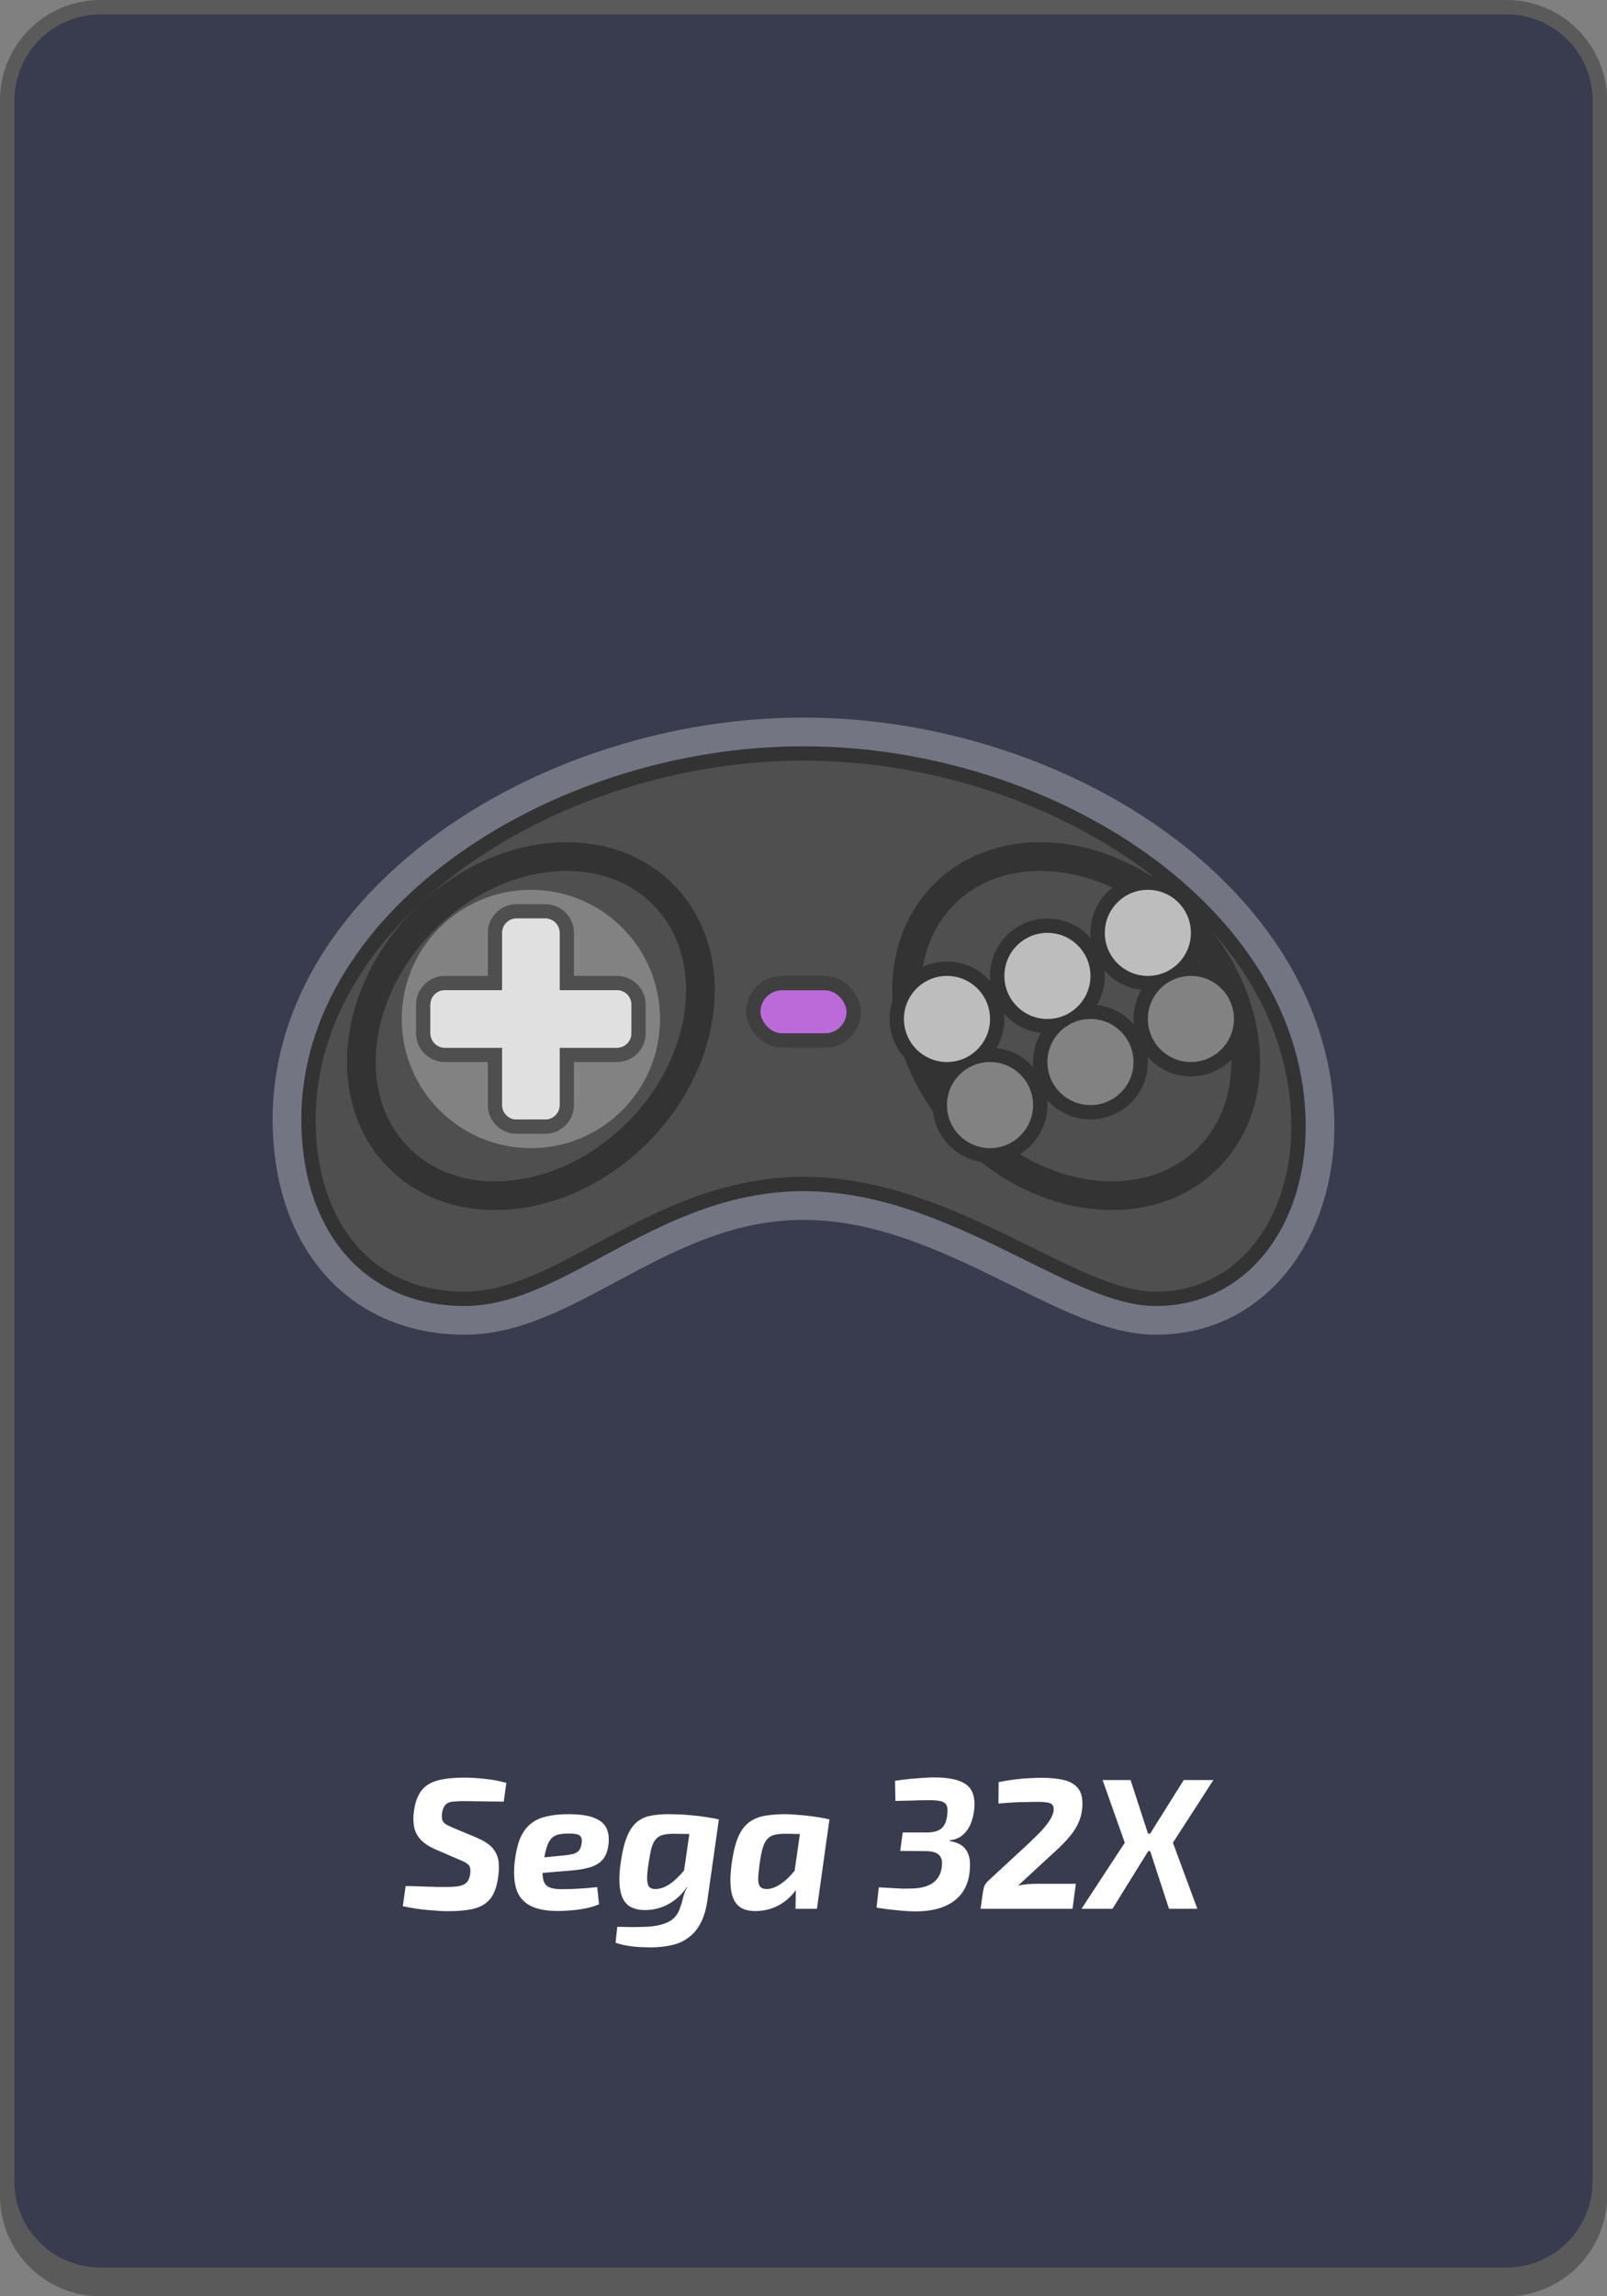 <svg width="112" height="160" viewBox="0 0 112 160" fill="none" xmlns="http://www.w3.org/2000/svg">
<rect x="0" y="0" width="112" height="160" fill="#808080" stroke="none"/>
<g clip-path="url(#clip0_113_159)">
<path d="M1 7C1 3.686 3.686 1 7 1H105C108.314 1 111 3.686 111 7V152C111 155.314 108.314 158 105 158H7C3.686 158 1 155.314 1 152V7Z" fill="#393B4E"/>
<path fill-rule="evenodd" clip-rule="evenodd" d="M7 0C3.134 0 0 3.134 0 7V153C0 156.866 3.134 160 7 160H105C108.866 160 112 156.866 112 153V7C112 3.134 108.866 0 105 0H7ZM7 1C3.686 1 1 3.686 1 7C1 7 1 7 1 7V152C1 152.165 1.007 152.328 1.02 152.49C1.269 155.575 3.851 158 7 158H105C108.149 158 110.731 155.575 110.98 152.49C110.993 152.328 111 152.165 111 152V7C111 3.686 108.314 1 105 1H7Z" fill="black" fill-opacity="0.3"/>
<path d="M80.556 90C74.889 90 66.389 82 56 82C45.611 82 39 90 32.389 90C25.778 90 22 85 22 78C22 64 39 53 56 53C73 53 90 64 90 78.5C90 85 86.222 90 80.556 90Z" fill="#4F4F4F"/>
<path d="M56 83.5C60.828 83.5 65.284 85.36 69.395 87.35C69.987 87.637 70.578 87.929 71.164 88.219C72.564 88.911 73.932 89.588 75.2 90.129C76.997 90.897 78.823 91.5 80.556 91.5C87.344 91.5 91.5 85.501 91.5 78.5C91.5 70.62 86.88 63.84 80.248 59.093C73.61 54.342 64.803 51.5 56 51.5C47.197 51.5 38.394 54.342 31.76 59.025C25.138 63.699 20.5 70.353 20.5 78C20.5 81.755 21.513 85.126 23.563 87.585C25.64 90.077 28.672 91.5 32.389 91.5C34.339 91.5 36.212 90.911 38.008 90.124C39.395 89.516 40.83 88.746 42.264 87.975C42.669 87.758 43.075 87.54 43.48 87.326C47.228 85.341 51.198 83.5 56 83.5Z" stroke="white" stroke-opacity="0.3" stroke-width="3"/>
<path d="M56 82.5C61.072 82.5 65.706 84.453 69.831 86.45C70.442 86.746 71.045 87.044 71.636 87.337C73.024 88.023 74.351 88.68 75.593 89.21C77.362 89.966 79.033 90.5 80.556 90.5C86.596 90.5 90.5 85.167 90.5 78.5C90.5 71.04 86.127 64.53 79.666 59.906C73.203 55.281 64.601 52.5 56 52.5C47.399 52.5 38.798 55.281 32.337 59.842C25.88 64.4 21.5 70.784 21.5 78C21.5 81.585 22.467 84.709 24.331 86.945C26.204 89.192 28.946 90.5 32.389 90.5C34.141 90.5 35.867 89.97 37.607 89.208C38.954 88.618 40.34 87.874 41.768 87.107C42.179 86.886 42.594 86.663 43.012 86.442C46.78 84.447 50.937 82.5 56 82.5Z" fill="#4F4F4F" stroke="#333333"/>
<ellipse cx="75" cy="71.5" rx="13" ry="10.5" transform="rotate(45 75 71.5)" fill="#4F4F4F" stroke="#333333" stroke-width="2"/>
<path d="M80 68.5C80.206 68.5 80.408 68.482 80.605 68.448C79.925 69.086 79.5 69.993 79.5 71C79.5 72.933 81.067 74.5 83 74.5C84.933 74.5 86.5 72.933 86.5 71C86.5 69.067 84.933 67.5 83 67.5C82.794 67.5 82.592 67.518 82.395 67.552C83.075 66.913 83.5 66.006 83.5 65C83.5 63.067 81.933 61.5 80 61.5C78.067 61.5 76.5 63.067 76.5 65C76.5 66.933 78.067 68.5 80 68.5ZM73 71.5C73.206 71.5 73.408 71.482 73.605 71.448C72.925 72.086 72.5 72.993 72.5 74C72.5 75.933 74.067 77.5 76 77.5C77.933 77.5 79.5 75.933 79.5 74C79.5 72.067 77.933 70.5 76 70.5C75.794 70.5 75.592 70.518 75.395 70.552C76.075 69.913 76.5 69.006 76.5 68C76.5 66.067 74.933 64.5 73 64.5C71.067 64.5 69.5 66.067 69.5 68C69.5 69.933 71.067 71.5 73 71.5ZM66 74.5C66.206 74.5 66.408 74.482 66.605 74.448C65.925 75.086 65.5 75.993 65.5 77C65.5 78.933 67.067 80.5 69 80.5C70.933 80.5 72.5 78.933 72.5 77C72.5 75.067 70.933 73.5 69 73.5C68.794 73.5 68.592 73.518 68.395 73.552C69.075 72.913 69.5 72.006 69.5 71C69.5 69.067 67.933 67.5 66 67.5C64.067 67.5 62.5 69.067 62.5 71C62.5 72.933 64.067 74.5 66 74.5Z" fill="#333333" stroke="#333333"/>
<circle cx="66" cy="71" r="3" fill="#BDBDBD"/>
<circle cx="73" cy="68" r="3" fill="#BDBDBD"/>
<circle cx="80" cy="65" r="3" fill="#BDBDBD"/>
<circle cx="69" cy="77" r="3" fill="#828282"/>
<circle cx="76" cy="74" r="3" fill="#828282"/>
<circle cx="83" cy="71" r="3" fill="#828282"/>
<ellipse cx="37" cy="71.5" rx="13" ry="10.5" transform="rotate(-45 37 71.5)" fill="#4F4F4F" stroke="#333333" stroke-width="2"/>
<circle cx="37" cy="71" r="9" fill="#828282"/>
<path d="M36 63.5C35.172 63.5 34.5 64.171 34.5 65V68.5H31C30.172 68.5 29.5 69.171 29.5 70V72C29.5 72.828 30.172 73.5 31 73.5H34.5V77C34.5 77.828 35.172 78.5 36 78.5H38C38.828 78.5 39.5 77.828 39.5 77V73.5H43C43.828 73.5 44.5 72.828 44.5 72V70C44.5 69.171 43.828 68.5 43 68.5H39.5V65C39.5 64.171 38.828 63.5 38 63.5H36Z" fill="#E0E0E0" stroke="#4F4F4F"/>
<path d="M36 64C35.448 64 35 64.448 35 65V69H31C30.448 69 30 69.448 30 70V72C30 72.552 30.448 73 31 73H35V77C35 77.552 35.448 78 36 78H38C38.552 78 39 77.552 39 77V73H43C43.552 73 44 72.552 44 72V70C44 69.448 43.552 69 43 69H39V65C39 64.448 38.552 64 38 64H36Z" fill="#E0E0E0"/>
<rect x="53" y="69" width="6" height="3" rx="1.5" fill="#BB6BD9"/>
<rect x="52.5" y="68.5" width="7" height="4" rx="2" stroke="black" stroke-opacity="0.2"/>
<path d="M32.352 123.861C32.82 123.861 33.309 123.891 33.821 123.952C34.332 124.004 34.822 124.095 35.29 124.225L35.108 125.538C34.831 125.529 34.532 125.525 34.211 125.525C33.899 125.516 33.578 125.512 33.249 125.512C32.919 125.503 32.586 125.499 32.248 125.499C32.031 125.499 31.836 125.508 31.663 125.525C31.498 125.534 31.355 125.564 31.234 125.616C31.121 125.668 31.03 125.755 30.961 125.876C30.892 125.989 30.84 126.145 30.805 126.344C30.788 126.517 30.792 126.665 30.818 126.786C30.852 126.899 30.926 126.998 31.039 127.085C31.151 127.163 31.32 127.25 31.546 127.345L33.171 128.021C33.648 128.22 34.007 128.441 34.25 128.684C34.492 128.927 34.648 129.213 34.718 129.542C34.787 129.863 34.791 130.244 34.731 130.686C34.653 131.353 34.484 131.869 34.224 132.233C33.964 132.588 33.591 132.835 33.106 132.974C32.62 133.104 31.983 133.169 31.195 133.169C30.874 133.169 30.432 133.143 29.869 133.091C29.314 133.048 28.716 132.957 28.075 132.818L28.27 131.414C28.781 131.423 29.223 131.436 29.596 131.453C29.968 131.462 30.28 131.47 30.532 131.479C30.783 131.479 30.983 131.479 31.13 131.479C31.503 131.479 31.802 131.457 32.027 131.414C32.252 131.362 32.421 131.275 32.534 131.154C32.655 131.024 32.733 130.833 32.768 130.582C32.794 130.391 32.789 130.24 32.755 130.127C32.729 130.014 32.66 129.923 32.547 129.854C32.443 129.776 32.295 129.698 32.105 129.62L30.389 128.879C29.93 128.68 29.578 128.454 29.336 128.203C29.093 127.943 28.937 127.653 28.868 127.332C28.799 127.003 28.79 126.643 28.842 126.253C28.902 125.759 29.02 125.356 29.193 125.044C29.366 124.723 29.596 124.481 29.882 124.316C30.177 124.143 30.527 124.026 30.935 123.965C31.351 123.896 31.823 123.861 32.352 123.861ZM39.594 126.409C40.382 126.409 40.989 126.496 41.414 126.669C41.847 126.834 42.137 127.085 42.285 127.423C42.432 127.752 42.467 128.16 42.389 128.645C42.328 129.044 42.194 129.36 41.986 129.594C41.786 129.819 41.509 129.988 41.154 130.101C40.798 130.214 40.348 130.292 39.802 130.335L36.526 130.608L36.669 129.542L39.425 129.269C39.659 129.243 39.849 129.208 39.997 129.165C40.153 129.113 40.274 129.035 40.361 128.931C40.447 128.818 40.504 128.662 40.53 128.463C40.564 128.255 40.551 128.099 40.491 127.995C40.43 127.891 40.322 127.826 40.166 127.8C40.01 127.765 39.802 127.752 39.542 127.761C39.273 127.761 39.048 127.787 38.866 127.839C38.684 127.891 38.532 127.986 38.411 128.125C38.289 128.255 38.19 128.446 38.112 128.697C38.034 128.94 37.96 129.256 37.891 129.646C37.804 130.209 37.791 130.634 37.852 130.92C37.912 131.206 38.047 131.397 38.255 131.492C38.463 131.587 38.753 131.635 39.126 131.635C39.334 131.635 39.585 131.631 39.88 131.622C40.174 131.605 40.473 131.587 40.777 131.57C41.089 131.544 41.37 131.518 41.622 131.492L41.752 132.688C41.492 132.801 41.197 132.892 40.868 132.961C40.538 133.03 40.205 133.078 39.867 133.104C39.529 133.139 39.212 133.156 38.918 133.156C38.06 133.156 37.392 133.026 36.916 132.766C36.448 132.506 36.136 132.12 35.98 131.609C35.824 131.089 35.789 130.452 35.876 129.698C35.954 129.031 36.084 128.485 36.266 128.06C36.456 127.635 36.699 127.306 36.994 127.072C37.297 126.829 37.665 126.66 38.099 126.565C38.532 126.461 39.03 126.409 39.594 126.409ZM48.206 126.656L50.103 126.773L49.31 132.35C49.224 132.991 49.072 133.524 48.855 133.949C48.639 134.382 48.361 134.725 48.023 134.976C47.694 135.236 47.309 135.418 46.867 135.522C46.433 135.626 45.956 135.682 45.437 135.691C45.289 135.691 45.064 135.687 44.761 135.678C44.466 135.669 44.15 135.639 43.812 135.587C43.474 135.535 43.17 135.461 42.901 135.366L43.019 134.261C43.175 134.261 43.331 134.261 43.486 134.261C43.651 134.27 43.842 134.274 44.059 134.274C44.275 134.274 44.544 134.27 44.864 134.261C45.48 134.252 46.008 134.157 46.45 133.975C46.901 133.793 47.209 133.468 47.373 133C47.477 132.731 47.556 132.471 47.608 132.22C47.668 131.969 47.764 131.73 47.894 131.505L47.529 131.362L48.206 126.656ZM46.581 126.409C47.031 126.409 47.477 126.426 47.919 126.461C48.37 126.496 48.782 126.543 49.154 126.604C49.536 126.656 49.848 126.712 50.09 126.773L48.791 127.813C48.435 127.796 48.11 127.787 47.816 127.787C47.529 127.778 47.257 127.774 46.996 127.774C46.676 127.774 46.411 127.8 46.203 127.852C46.004 127.904 45.844 127.999 45.722 128.138C45.601 128.268 45.502 128.459 45.423 128.71C45.354 128.953 45.289 129.273 45.228 129.672C45.142 130.201 45.099 130.612 45.099 130.907C45.107 131.193 45.163 131.388 45.267 131.492C45.38 131.596 45.545 131.639 45.761 131.622C46.004 131.605 46.251 131.527 46.502 131.388C46.754 131.241 47.005 131.041 47.257 130.79C47.508 130.539 47.755 130.248 47.998 129.919L48.336 130.53C48.162 131.033 47.915 131.475 47.594 131.856C47.274 132.229 46.897 132.523 46.464 132.74C46.03 132.957 45.553 133.074 45.033 133.091C44.496 133.1 44.076 132.987 43.773 132.753C43.478 132.51 43.291 132.133 43.214 131.622C43.136 131.102 43.157 130.448 43.279 129.659C43.391 128.914 43.543 128.324 43.733 127.891C43.924 127.458 44.154 127.137 44.422 126.929C44.7 126.712 45.016 126.574 45.371 126.513C45.736 126.444 46.139 126.409 46.581 126.409ZM54.74 126.409C54.966 126.409 55.217 126.422 55.494 126.448C55.78 126.465 56.066 126.491 56.352 126.526C56.647 126.561 56.92 126.6 57.171 126.643C57.431 126.686 57.644 126.73 57.808 126.773L56.495 127.813C56.149 127.796 55.832 127.787 55.546 127.787C55.26 127.778 54.992 127.774 54.74 127.774C54.454 127.774 54.212 127.796 54.012 127.839C53.813 127.882 53.648 127.969 53.518 128.099C53.388 128.22 53.28 128.407 53.193 128.658C53.107 128.909 53.033 129.247 52.972 129.672C52.894 130.209 52.851 130.621 52.842 130.907C52.842 131.184 52.894 131.375 52.998 131.479C53.102 131.583 53.267 131.631 53.492 131.622C53.726 131.613 53.969 131.535 54.22 131.388C54.48 131.241 54.736 131.041 54.987 130.79C55.239 130.53 55.481 130.24 55.715 129.919L56.053 130.543C55.88 131.054 55.633 131.505 55.312 131.895C55 132.276 54.632 132.575 54.207 132.792C53.783 133.009 53.31 133.13 52.79 133.156C52.227 133.182 51.794 133.069 51.49 132.818C51.196 132.567 51.014 132.177 50.944 131.648C50.875 131.119 50.901 130.456 51.022 129.659C51.135 128.922 51.291 128.337 51.49 127.904C51.698 127.462 51.958 127.137 52.27 126.929C52.582 126.712 52.942 126.574 53.349 126.513C53.765 126.444 54.229 126.409 54.74 126.409ZM55.91 126.656L57.808 126.773L56.937 133H55.442L55.468 131.544L55.234 131.388L55.91 126.656ZM65.135 123.848C66.088 123.848 66.79 123.991 67.241 124.277C67.692 124.554 67.917 125.027 67.917 125.694C67.917 126.119 67.852 126.517 67.722 126.89C67.601 127.263 67.41 127.57 67.15 127.813C66.899 128.047 66.582 128.186 66.201 128.229L66.188 128.281C66.682 128.359 67.042 128.537 67.267 128.814C67.492 129.091 67.605 129.455 67.605 129.906C67.605 130.643 67.458 131.249 67.163 131.726C66.868 132.203 66.444 132.562 65.889 132.805C65.343 133.048 64.676 133.173 63.887 133.182C63.471 133.182 63.02 133.156 62.535 133.104C62.05 133.061 61.569 133 61.092 132.922L61.248 131.505C61.595 131.522 61.902 131.54 62.171 131.557C62.44 131.574 62.691 131.587 62.925 131.596C63.168 131.596 63.41 131.592 63.653 131.583C64.303 131.557 64.797 131.397 65.135 131.102C65.482 130.799 65.655 130.361 65.655 129.789C65.655 129.624 65.616 129.486 65.538 129.373C65.469 129.252 65.352 129.156 65.187 129.087C65.022 129.018 64.801 128.983 64.524 128.983L62.743 128.97L62.912 127.683H64.641C65.152 127.674 65.512 127.544 65.72 127.293C65.928 127.042 66.032 126.652 66.032 126.123C66.032 125.863 65.95 125.685 65.785 125.59C65.62 125.486 65.295 125.434 64.81 125.434C64.403 125.434 63.978 125.443 63.536 125.46C63.103 125.469 62.726 125.477 62.405 125.486L62.379 124.082C62.89 124.004 63.384 123.948 63.861 123.913C64.346 123.87 64.771 123.848 65.135 123.848ZM72.565 123.874C73.163 123.874 73.674 123.922 74.099 124.017C74.532 124.112 74.862 124.29 75.087 124.55C75.321 124.801 75.438 125.17 75.438 125.655C75.438 126.097 75.365 126.504 75.217 126.877C75.07 127.25 74.858 127.601 74.58 127.93C74.311 128.259 73.991 128.593 73.618 128.931L70.953 131.388C71.178 131.336 71.4 131.301 71.616 131.284C71.841 131.267 72.058 131.258 72.266 131.258H74.983L74.749 133H68.34L68.496 131.895C68.522 131.739 68.552 131.596 68.587 131.466C68.63 131.336 68.709 131.215 68.821 131.102L71.408 128.71C71.755 128.389 72.08 128.077 72.383 127.774C72.695 127.462 72.947 127.159 73.137 126.864C73.337 126.569 73.436 126.296 73.436 126.045C73.436 125.898 73.393 125.789 73.306 125.72C73.228 125.651 73.111 125.607 72.955 125.59C72.799 125.564 72.609 125.551 72.383 125.551C72.071 125.551 71.776 125.555 71.499 125.564C71.231 125.564 70.945 125.573 70.641 125.59C70.338 125.607 69.987 125.633 69.588 125.668L69.601 124.173C70.052 124.086 70.455 124.021 70.81 123.978C71.165 123.935 71.486 123.909 71.772 123.9C72.067 123.883 72.331 123.874 72.565 123.874ZM78.795 124.03L80.277 128.58L77.534 133H75.376L78.392 128.398L76.845 124.03H78.795ZM81.122 127.761L80.953 128.983H78.912L79.081 127.761H81.122ZM84.567 124.03L81.746 128.398L83.449 133H81.473L79.9 128.177L82.5 124.03H84.567Z" fill="white"/>
</g>
<defs>
<clipPath id="clip0_113_159">
<rect width="112" height="160" rx="6" fill="white"/>
</clipPath>
</defs>
</svg>
